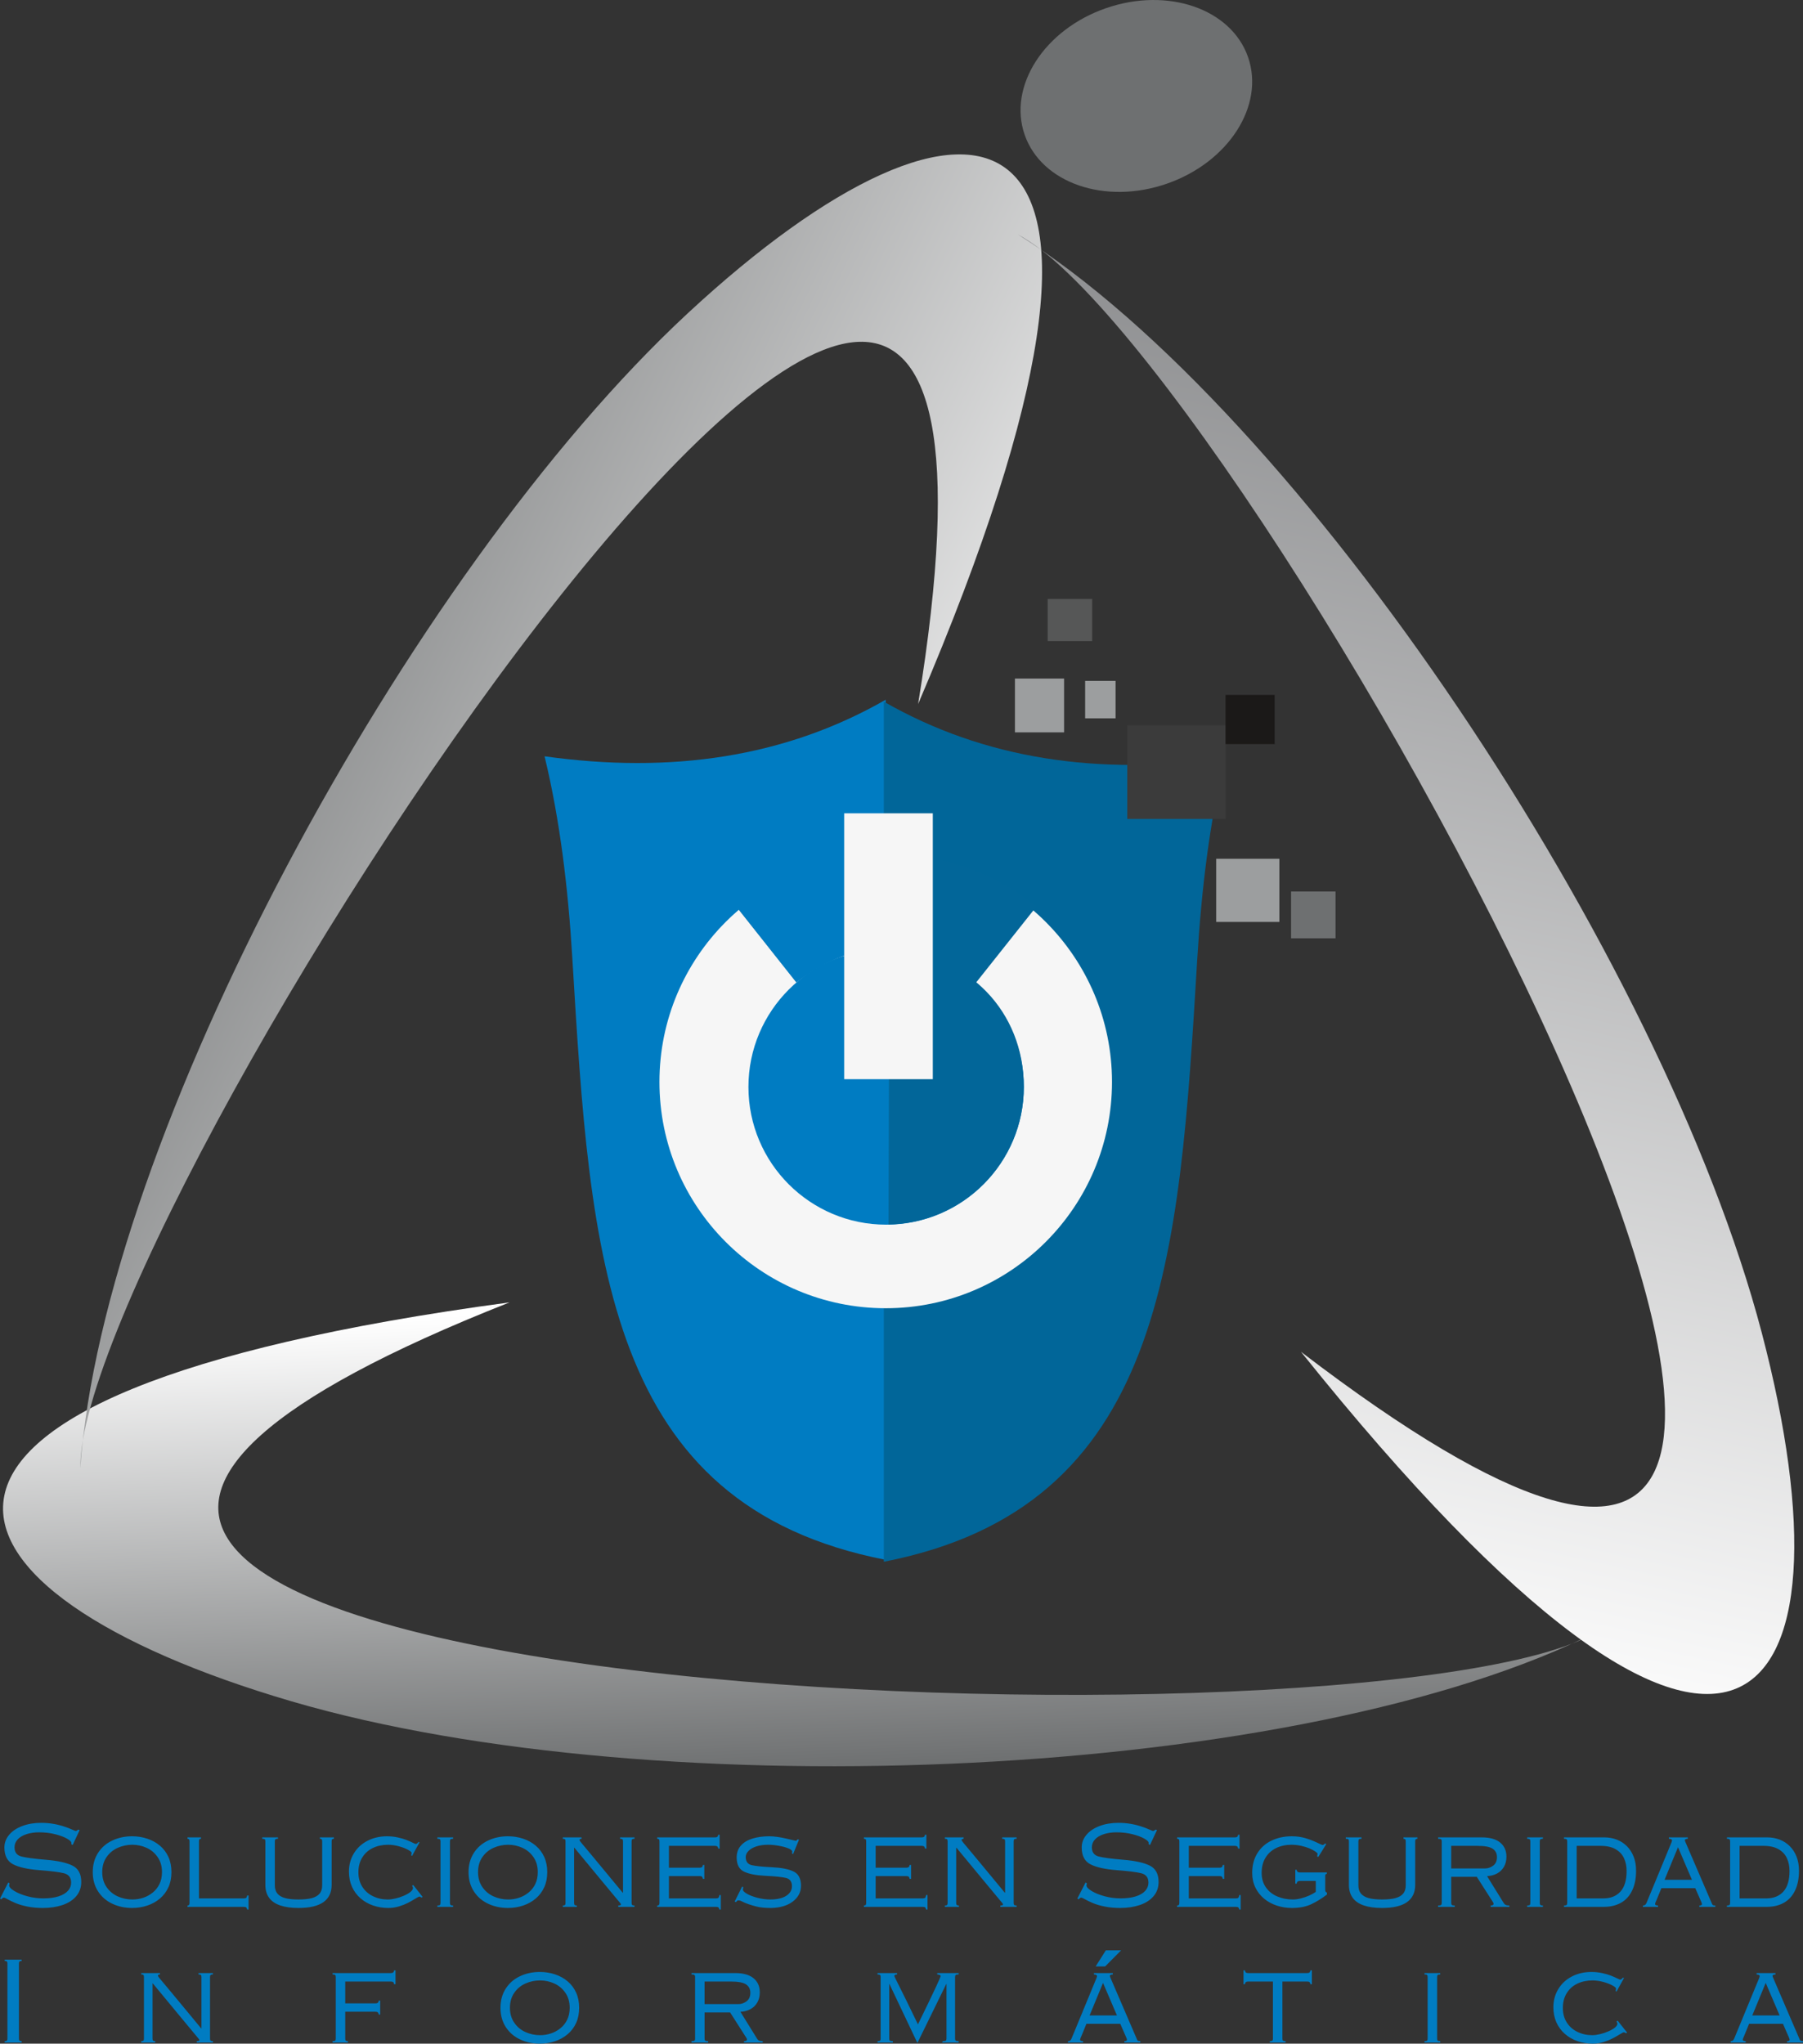 <svg enable-background="new 79.266 120.61 454.565 515.206" height="515.206" viewBox="79.266 120.61 454.565 515.206" width="454.565" xmlns="http://www.w3.org/2000/svg" xmlns:xlink="http://www.w3.org/1999/xlink"><rect x="79.266" y="120.61" width="454.565" height="515.206" fill="#333333" stroke="none"/><linearGradient id="a"><stop offset="0" stop-color="#6e7071"/><stop offset="1" stop-color="#fff"/></linearGradient><linearGradient id="b" gradientTransform="matrix(-398.107 16.276 55.95 115.808 88992.547 -52836.832)" gradientUnits="userSpaceOnUse" x1="282.014" x2="282.014" xlink:href="#a" y1="421.496" y2="420.496"/><linearGradient id="c" gradientTransform="matrix(132.06 -277.804 -203.354 -180.408 48592.445 154618.25)" gradientUnits="userSpaceOnUse" x1="281.986" x2="281.986" xlink:href="#a" y1="421.503" y2="420.503"/><linearGradient id="d" gradientTransform="matrix(194.402 44.849 23.869 -365.264 -64436.109 141492.844)" gradientUnits="userSpaceOnUse" x1="281.992" x2="281.992" y1="421.501" y2="420.501"><stop offset="0" stop-color="#868789"/><stop offset="1" stop-color="#fff"/></linearGradient><g fill="#007cc2"><path d="m99.35 581.971-1.762 3.762-.36-.209c.01-.066.015-.123.019-.175.005-.047.01-.104.01-.156 0-.289-.37-.644-1.104-1.066-.734-.417-1.729-.791-2.985-1.109s-2.606-.479-4.046-.479c-1.156 0-2.217.156-3.174.464-.957.313-1.701.753-2.227 1.326s-.791 1.242-.791 2c0 1.241.582 2.009 1.748 2.312 1.166.299 3.231.573 6.192.82 2.961.242 5.183.734 6.661 1.469 1.483.739 2.222 2.108 2.222 4.117 0 1.398-.417 2.591-1.255 3.582-.839.99-1.99 1.734-3.459 2.236-1.474.497-3.127.749-4.97.749-1.431 0-2.734-.119-3.904-.36-1.17-.242-2.142-.526-2.914-.848s-1.431-.64-1.98-.943c-.55-.308-.867-.459-.952-.459-.175 0-.308.033-.403.104-.09.071-.185.18-.275.327l-.374-.18 2.075-4.056.332.194c-.009.038-.028.133-.062.284-.033.152-.047.232-.047.232 0 .412.431.886 1.294 1.412.867.531 1.961.976 3.283 1.336s2.667.54 4.037.54c1.507 0 2.786-.171 3.838-.507s1.843-.806 2.379-1.403c.535-.597.805-1.284.805-2.061 0-1.279-.606-2.066-1.824-2.369-1.217-.299-3.283-.559-6.202-.782-2.914-.223-5.112-.711-6.586-1.464-1.473-.753-2.212-2.175-2.212-4.255 0-1.166.393-2.227 1.184-3.174.791-.948 1.895-1.691 3.312-2.227 1.412-.535 3.004-.805 4.771-.805 2.089 0 4.113.341 6.074 1.028.488.156 1.037.365 1.634.63.602.265.943.398 1.014.398.123 0 .336-.119.654-.351zm5.69 10.598c0 1.459.36 2.715 1.085 3.767.72 1.047 1.663 1.833 2.824 2.359 1.161.521 2.388.782 3.686.782.933 0 1.838-.142 2.72-.431.881-.284 1.682-.725 2.416-1.317.73-.593 1.303-1.317 1.715-2.18.412-.857.616-1.852.616-2.98 0-1.469-.36-2.729-1.085-3.771-.72-1.047-1.649-1.829-2.786-2.345-1.142-.516-2.341-.777-3.596-.777-1.298 0-2.525.26-3.686.777-1.161.516-2.104 1.298-2.824 2.345-.725 1.042-1.085 2.303-1.085 3.771zm-2.388.005c0-1.848.441-3.463 1.327-4.837.881-1.374 2.085-2.416 3.601-3.127 1.521-.716 3.184-1.071 4.998-1.071 1.341 0 2.62.204 3.838.611 1.217.408 2.284 1 3.193 1.777.91.777 1.62 1.725 2.123 2.838.507 1.118.758 2.388.758 3.809 0 1.426-.251 2.696-.758 3.804-.502 1.113-1.213 2.056-2.127 2.843-.919.781-1.98 1.374-3.193 1.781s-2.492.611-3.833.611c-1.814 0-3.478-.355-4.998-1.071-1.516-.711-2.719-1.753-3.601-3.127-.887-1.373-1.328-2.988-1.328-4.841zm23.879-8.755h3.411v.346c-.185 0-.313.048-.393.133-.081.09-.118.261-.118.521v14.379h11.309c.279 0 .474-.047.592-.138.114-.095.199-.294.256-.597h.346v3.554h-.346c-.057-.279-.142-.464-.265-.55-.118-.09-.313-.133-.583-.133h-14.209v-.346c.175 0 .303-.043.388-.133.08-.09.123-.26.123-.521v-15.516c0-.26-.043-.431-.123-.521-.085-.085-.213-.133-.388-.133zm18.847 0h3.97v.346c-.322 0-.535.043-.64.128-.1.081-.151.256-.151.526v11.11c0 .858.218 1.549.658 2.07.441.521 1.094.9 1.957 1.133.867.232 1.985.346 3.354.346s2.483-.114 3.35-.346c.862-.232 1.516-.606 1.957-1.123.441-.521.658-1.213.658-2.08v-11.11c0-.26-.042-.431-.123-.521-.085-.09-.232-.133-.445-.133v-.346h3.525v.346c-.204 0-.351.048-.436.133-.09.09-.133.261-.133.521v10.954c0 3.894-2.786 5.842-8.353 5.842-1.805 0-3.335-.208-4.581-.63-1.251-.422-2.194-1.066-2.824-1.933-.635-.862-.952-1.957-.952-3.279v-10.954c0-.27-.052-.445-.152-.526-.104-.085-.317-.128-.639-.128zm39.655 1.26-1.876 3.402-.232-.142c.071-.223.109-.431.109-.625 0-.185-.308-.445-.929-.782-.621-.336-1.393-.63-2.312-.881s-1.81-.374-2.672-.374c-1.426 0-2.701.27-3.833.806-1.128.535-2.018 1.331-2.677 2.383-.659 1.056-.986 2.307-.986 3.762 0 1.388.327 2.596.981 3.634.649 1.033 1.544 1.829 2.682 2.383 1.142.555 2.388.834 3.748.834.578 0 1.227-.085 1.952-.256s1.431-.408 2.109-.701c.682-.294 1.232-.611 1.653-.952.422-.336.63-.668.63-.99 0-.185-.071-.365-.223-.54l.28-.223 2.388 3.009-.279.166c-.232-.166-.426-.247-.597-.247-.071 0-.421.19-1.047.569-.626.384-1.242.73-1.848 1.042-.602.308-1.336.597-2.198.862s-1.763.398-2.705.398c-1.331 0-2.606-.208-3.819-.625s-2.274-1.028-3.193-1.833c-.914-.806-1.625-1.772-2.137-2.904-.507-1.137-.763-2.407-.763-3.814 0-1.672.408-3.193 1.223-4.553s1.952-2.426 3.421-3.193c1.469-.768 3.122-1.151 4.961-1.151.929 0 1.819.095 2.672.279.858.185 1.578.393 2.165.621.587.232 1.113.459 1.577.687s.711.341.749.341c.137 0 .246-.019.327-.062s.166-.119.256-.228c.095-.114.161-.185.208-.222zm8.467 16.256h-3.97v-.346c.322 0 .536-.043.639-.128.1-.081.152-.256.152-.526v-15.516c0-.27-.052-.445-.152-.526-.104-.085-.317-.128-.639-.128v-.346h3.97v.346c-.322 0-.535.043-.639.128-.1.081-.152.256-.152.526v15.516c0 .27.052.445.152.526.104.085.318.128.639.128zm6.287-8.765c0 1.459.36 2.715 1.085 3.767.72 1.047 1.663 1.833 2.824 2.359 1.161.521 2.388.782 3.686.782.933 0 1.838-.142 2.72-.431.881-.284 1.682-.725 2.416-1.317.73-.593 1.303-1.317 1.715-2.18.412-.857.616-1.852.616-2.98 0-1.469-.36-2.729-1.085-3.771-.72-1.047-1.649-1.829-2.786-2.345-1.142-.516-2.341-.777-3.596-.777-1.298 0-2.525.26-3.686.777-1.161.516-2.104 1.298-2.824 2.345-.725 1.042-1.085 2.302-1.085 3.771zm-2.388.005c0-1.848.441-3.463 1.327-4.837.881-1.374 2.085-2.416 3.601-3.127 1.521-.716 3.184-1.071 4.998-1.071 1.341 0 2.62.204 3.838.611 1.217.408 2.284 1 3.193 1.777.91.777 1.62 1.725 2.123 2.838.507 1.118.758 2.388.758 3.809 0 1.426-.251 2.696-.758 3.804-.502 1.113-1.213 2.056-2.127 2.843-.919.781-1.98 1.374-3.193 1.781s-2.492.611-3.833.611c-1.814 0-3.478-.355-4.998-1.071-1.516-.711-2.719-1.753-3.601-3.127-.887-1.373-1.328-2.989-1.328-4.841zm27.29 8.76h-3.53v-.346c.27 0 .45-.047.545-.133.09-.09.137-.26.137-.521v-15.516c0-.26-.047-.431-.137-.521-.095-.085-.275-.133-.545-.133v-.346h4.724v.346c-.346.029-.516.123-.516.28 0 .118.123.332.374.64.251.303 1.27 1.526 3.061 3.662 1.791 2.137 4.283 5.15 7.476 9.035h.057v-12.963c0-.26-.047-.431-.147-.521-.095-.085-.294-.133-.588-.133v-.346h3.634v.346c-.294 0-.493.048-.588.133-.1.09-.147.261-.147.521v15.516c0 .261.047.431.147.521.095.085.294.133.588.133v.346h-4.094v-.346c.251-.01.426-.038.526-.076.104-.043.156-.118.156-.232 0-.042-.1-.189-.298-.436-.199-.246-.559-.677-1.076-1.289-.521-.616-1.616-1.938-3.293-3.966s-4.041-4.885-7.092-8.575h-.057v13.919c0 .261.047.431.137.521.095.085.275.133.545.133zm36.008-18.198v3.501h-.336c-.052-.279-.147-.464-.27-.55-.123-.09-.322-.133-.587-.133h-11.593v5.51h7.732c.27 0 .464-.047.583-.137.123-.095.208-.284.265-.569h.346v3.52h-.346c-.057-.275-.142-.464-.265-.559-.118-.099-.313-.147-.583-.147h-7.732v5.624h11.882c.28 0 .474-.052.592-.152.114-.104.199-.336.256-.696h.346v3.667h-.346c-.057-.279-.142-.464-.265-.55-.118-.09-.313-.133-.583-.133h-14.839v-.346c.213 0 .36-.043.445-.133.081-.09.123-.26.123-.521v-15.516c0-.26-.043-.431-.123-.521-.085-.09-.232-.133-.445-.133v-.346h14.55c.265 0 .464-.042.587-.133.123-.085.218-.27.27-.549zm20.012 1.251-1.497 3.648-.28-.18c.038-.114.057-.265.057-.46 0-.279-.322-.549-.967-.81-.644-.265-1.45-.483-2.43-.654-.976-.171-1.853-.256-2.63-.256-1.175 0-2.189.142-3.046.431-.858.284-1.511.668-1.961 1.147-.455.474-.682.981-.682 1.516 0 1.133.507 1.815 1.521 2.052 1.014.232 2.724.412 5.131.526 2.402.114 4.217.478 5.444 1.085s1.843 1.8 1.843 3.587c0 .824-.185 1.573-.549 2.241-.365.673-.886 1.26-1.564 1.762-.677.507-1.478.896-2.393 1.161-.919.27-1.928.412-3.032.431-.767 0-1.445-.028-2.028-.085-.583-.052-1.142-.147-1.672-.279-.531-.128-1.18-.317-1.938-.573-.398-.138-.711-.256-.938-.356-.227-.095-.445-.199-.654-.308-.209-.104-.384-.185-.531-.237-.152-.047-.313-.076-.488-.076-.137 0-.241.033-.313.099-.071.066-.166.175-.284.336l-.346-.142 1.9-3.79.294.208c-.076.185-.114.375-.114.569 0 .313.355.673 1.066 1.076.706.403 1.602.739 2.686 1.014 1.08.27 2.151.407 3.203.407 1.104 0 2.056-.138 2.866-.407.81-.275 1.44-.663 1.881-1.175.445-.507.668-1.09.668-1.748 0-1.165-.507-1.867-1.521-2.108-1.014-.237-2.729-.417-5.15-.531-2.421-.118-4.236-.474-5.448-1.071-1.213-.597-1.82-1.781-1.82-3.558 0-1.203.355-2.203 1.071-3.004.711-.8 1.691-1.388 2.933-1.767 1.246-.379 2.653-.569 4.216-.569.621 0 1.303.052 2.052.161.753.104 1.478.242 2.184.408.611.128 1.16.256 1.639.384.483.123.753.185.81.185.066 0 .147-.043.242-.123.099-.085.171-.166.218-.251zm32.109-1.251v3.501h-.336c-.052-.279-.147-.464-.27-.55-.123-.09-.322-.133-.587-.133h-11.595v5.51h7.732c.27 0 .464-.047.583-.137.123-.095.208-.284.265-.569h.346v3.52h-.346c-.057-.275-.142-.464-.265-.559-.118-.099-.313-.147-.583-.147h-7.732v5.624h11.882c.28 0 .474-.052.592-.152.114-.104.199-.336.256-.696h.346v3.667h-.346c-.057-.279-.142-.464-.265-.55-.118-.09-.313-.133-.583-.133h-14.839v-.346c.213 0 .36-.043.445-.133.081-.09.123-.26.123-.521v-15.516c0-.26-.043-.431-.123-.521-.085-.09-.232-.133-.445-.133v-.346h14.55c.265 0 .464-.042.587-.133.123-.085.218-.27.27-.549zm8.201 18.198h-3.53v-.346c.27 0 .45-.047.545-.133.09-.09.138-.26.138-.521v-15.516c0-.26-.047-.431-.138-.521-.095-.085-.275-.133-.545-.133v-.346h4.724v.346c-.346.029-.517.123-.517.28 0 .118.123.332.374.64.251.303 1.27 1.526 3.061 3.662 1.791 2.137 4.283 5.15 7.476 9.035h.057v-12.963c0-.26-.047-.431-.147-.521-.095-.085-.294-.133-.588-.133v-.346h3.634v.346c-.294 0-.493.048-.588.133-.099.09-.147.261-.147.521v15.516c0 .261.047.431.147.521.095.085.294.133.588.133v.346h-4.094v-.346c.251-.01.426-.038.526-.076.104-.043.156-.118.156-.232 0-.042-.099-.189-.298-.436-.199-.246-.559-.677-1.075-1.289-.521-.616-1.616-1.938-3.293-3.966s-4.041-4.885-7.092-8.575h-.057v13.919c0 .261.047.431.138.521.095.085.275.133.545.133zm49.941-19.364-1.762 3.762-.36-.209c.01-.066.014-.123.019-.175.005-.047.01-.104.01-.156 0-.289-.37-.644-1.104-1.066-.734-.417-1.729-.791-2.985-1.109s-2.606-.479-4.046-.479c-1.156 0-2.217.156-3.174.464-.957.313-1.701.753-2.227 1.326s-.791 1.242-.791 2c0 1.241.582 2.009 1.748 2.312 1.166.299 3.231.573 6.192.82 2.961.242 5.183.734 6.661 1.469 1.483.739 2.222 2.108 2.222 4.117 0 1.398-.417 2.591-1.255 3.582-.839.99-1.99 1.734-3.459 2.236-1.474.497-3.127.749-4.97.749-1.431 0-2.734-.119-3.904-.36-1.17-.242-2.142-.526-2.914-.848s-1.431-.64-1.98-.943c-.55-.308-.867-.459-.953-.459-.175 0-.308.033-.403.104-.09.071-.185.18-.275.327l-.374-.18 2.075-4.056.332.194c-.009.038-.028.133-.061.284-.033.152-.047.232-.047.232 0 .412.431.886 1.293 1.412.867.531 1.961.976 3.283 1.336s2.667.54 4.036.54c1.507 0 2.786-.171 3.838-.507s1.843-.806 2.379-1.403c.535-.597.805-1.284.805-2.061 0-1.279-.606-2.066-1.824-2.369-1.217-.299-3.283-.559-6.202-.782-2.914-.223-5.112-.711-6.586-1.464s-2.212-2.175-2.212-4.255c0-1.166.393-2.227 1.184-3.174.791-.948 1.895-1.691 3.312-2.227 1.412-.535 3.004-.805 4.771-.805 2.09 0 4.113.341 6.074 1.028.488.156 1.038.365 1.634.63.602.265.943.398 1.014.398.123 0 .336-.119.654-.351zm20.809 1.166v3.501h-.336c-.052-.279-.147-.464-.27-.55-.123-.09-.322-.133-.587-.133h-11.594v5.51h7.732c.27 0 .464-.047.583-.137.123-.095.208-.284.265-.569h.346v3.52h-.346c-.057-.275-.142-.464-.265-.559-.118-.099-.313-.147-.583-.147h-7.732v5.624h11.882c.28 0 .474-.052.592-.152.114-.104.199-.336.256-.696h.346v3.667h-.346c-.057-.279-.142-.464-.265-.55-.118-.09-.313-.133-.583-.133h-14.839v-.346c.213 0 .36-.043.445-.133.081-.09.123-.26.123-.521v-15.516c0-.26-.043-.431-.123-.521-.085-.09-.232-.133-.445-.133v-.346h14.55c.265 0 .464-.042.587-.133.123-.085.218-.27.27-.549zm15.251 9.523h6.761v.346c-.27.028-.403.17-.403.431v3.629c0 .388.142.606.431.654v.512c-1.308.995-2.625 1.805-3.956 2.435s-2.961.948-4.889.948c-1.312 0-2.572-.199-3.771-.592-1.203-.393-2.274-.971-3.207-1.739-.938-.768-1.672-1.706-2.217-2.814-.54-1.104-.81-2.331-.81-3.686 0-1.905.431-3.558 1.298-4.96.867-1.403 2.056-2.468 3.572-3.193 1.521-.725 3.222-1.09 5.112-1.09 1.255 0 2.411.161 3.468.479s2.004.687 2.852 1.094c.848.412 1.327.621 1.436.621.085 0 .166-.024.246-.062.076-.043.152-.095.223-.156.066-.057.128-.114.185-.156l.294.138-2.028 3.274-.28-.18c.076-.332.114-.54.114-.62 0-.133-.194-.332-.583-.597-.389-.27-.876-.531-1.464-.782-.587-.246-1.284-.464-2.09-.644-.805-.18-1.625-.27-2.459-.27-1.435 0-2.724.279-3.866.839-1.142.559-2.037 1.369-2.677 2.435-.644 1.061-.967 2.331-.967 3.8 0 1.445.36 2.672 1.085 3.691.72 1.019 1.682 1.777 2.89 2.279 1.208.507 2.511.758 3.909.758.583 0 1.246-.09 1.985-.275s1.445-.427 2.108-.72c.668-.298 1.222-.606 1.668-.929v-2.757h-3.97c-.27 0-.464.042-.587.133-.128.085-.218.27-.275.549h-.332v-3.501h.332c.057.279.147.464.275.55.123.085.317.128.587.128zm11.537-8.841h3.97v.346c-.322 0-.535.043-.64.128-.099.081-.151.256-.151.526v11.11c0 .858.218 1.549.659 2.07.44.521 1.095.9 1.957 1.133.867.232 1.985.346 3.354.346s2.483-.114 3.35-.346c.862-.232 1.516-.606 1.957-1.123.44-.521.659-1.213.659-2.08v-11.11c0-.26-.043-.431-.123-.521-.085-.09-.232-.133-.445-.133v-.346h3.525v.346c-.204 0-.351.048-.436.133-.09.09-.133.261-.133.521v10.954c0 3.894-2.786 5.842-8.353 5.842-1.805 0-3.335-.208-4.581-.63-1.251-.422-2.194-1.066-2.824-1.933-.635-.862-.952-1.957-.952-3.279v-10.954c0-.27-.052-.445-.152-.526-.104-.085-.318-.128-.639-.128zm27.479 17.516h-4.202v-.346c.37 0 .616-.043.734-.128.118-.081.18-.256.18-.526v-15.516c0-.27-.062-.445-.18-.526-.118-.085-.365-.128-.734-.128v-.346h11.006c2.037 0 3.582.431 4.638 1.298 1.057.867 1.583 2.061 1.583 3.577 0 .967-.208 1.815-.63 2.544-.422.73-1.004 1.294-1.744 1.687-.739.393-1.578.616-2.511.663l4.231 6.832c.133.213.294.36.493.445.199.081.497.123.895.123v.346h-4.719v-.346c.289-.01.483-.047.592-.119.104-.071.156-.18.156-.327 0-.09-.061-.237-.185-.441-.128-.203-.313-.497-.564-.876l-3.496-5.472h-6.444v6.581c0 .27.057.445.175.531.114.081.355.123.725.123zm-.9-15.379v5.69h8.552c.72 0 1.398-.237 2.033-.706.635-.474.952-1.184.952-2.141 0-.943-.365-1.653-1.09-2.127-.725-.478-2.009-.715-3.852-.715h-6.595zm23.125 15.379h-3.97v-.346c.322 0 .535-.043.639-.128.099-.081.152-.256.152-.526v-15.516c0-.27-.052-.445-.152-.526-.104-.085-.317-.128-.639-.128v-.346h3.97v.346c-.322 0-.535.043-.639.128-.099.081-.152.256-.152.526v15.516c0 .27.052.445.152.526.104.085.318.128.639.128zm6.122-1v-15.516c0-.27-.057-.445-.166-.526-.114-.085-.327-.128-.639-.128v-.346h10.186c1.094 0 2.122.185 3.084.55s1.81.91 2.544 1.63c.739.72 1.312 1.606 1.729 2.648.417 1.047.625 2.246.625 3.596 0 1.933-.327 3.586-.985 4.96-.659 1.379-1.597 2.407-2.819 3.099-1.223.687-2.672 1.033-4.359 1.033h-10.006v-.346c.313 0 .526-.043.639-.128.11-.081.167-.256.167-.526zm2.387-14.379v13.242h6.761c1.8 0 3.226-.569 4.264-1.706 1.042-1.142 1.563-2.871 1.563-5.193 0-1.203-.218-2.284-.659-3.236-.44-.953-1.147-1.711-2.123-2.269-.976-.559-2.236-.839-3.785-.839h-6.021zm25.547.346-3.388 8.206h6.903zm-5.041 15.033h-3.804v-.346c.232 0 .412-.047.55-.147.133-.095.251-.265.355-.507l6.292-15.251c.09-.26.138-.431.138-.516 0-.242-.265-.374-.791-.403v-.346h4.776v.346c-.497.029-.748.147-.748.346 0 .095.052.26.151.502l6.709 15.587c.047.119.099.204.151.246.057.048.118.081.19.095.071.009.227.028.478.047v.346h-4.027v-.346c.436 0 .654-.123.654-.36 0-.123-.071-.332-.204-.635-.133-.299-.625-1.426-1.478-3.378h-8.542c-.398 1-.734 1.829-1.014 2.492-.28.659-.44 1.047-.493 1.166-.052.114-.076.232-.076.355 0 .118.048.204.147.256.095.052.294.085.587.104v.347zm18.179-1v-15.516c0-.27-.057-.445-.166-.526-.114-.085-.327-.128-.64-.128v-.346h10.186c1.094 0 2.123.185 3.084.55.962.365 1.81.91 2.544 1.63.739.72 1.312 1.606 1.729 2.648.417 1.047.625 2.246.625 3.596 0 1.933-.327 3.586-.985 4.96-.659 1.379-1.597 2.407-2.819 3.099-1.223.687-2.672 1.033-4.359 1.033h-10.006v-.346c.313 0 .526-.043.64-.128.11-.081.167-.256.167-.526zm2.387-14.379v13.242h6.761c1.8 0 3.226-.569 4.264-1.706 1.042-1.142 1.563-2.871 1.563-5.193 0-1.203-.218-2.284-.659-3.236-.44-.953-1.147-1.711-2.123-2.269-.976-.559-2.236-.839-3.785-.839h-6.021zm-433.113 49.581h-4.283v-.346c.265 0 .45-.047.545-.133.1-.09.147-.26.147-.521v-18.904c0-.26-.047-.431-.147-.521-.095-.085-.28-.133-.545-.133v-.332h4.283v.332c-.265 0-.45.047-.545.133-.1.09-.147.26-.147.521v18.904c0 .261.047.431.147.521.095.085.28.133.545.133z"/><path d="m118.406 635.537h-3.53v-.346c.27 0 .45-.047.545-.133.09-.09.137-.26.137-.521v-15.516c0-.26-.047-.431-.137-.521-.095-.085-.275-.133-.545-.133v-.346h4.724v.346c-.346.029-.517.123-.517.28 0 .118.123.332.374.64.251.303 1.27 1.526 3.061 3.662 1.791 2.137 4.283 5.15 7.476 9.035h.057v-12.963c0-.26-.047-.431-.147-.521-.095-.085-.294-.133-.588-.133v-.346h3.634v.346c-.294 0-.493.048-.588.133-.1.09-.147.261-.147.521v15.516c0 .261.047.431.147.521.095.085.294.133.588.133v.346h-4.094v-.346c.251-.01.426-.038.526-.076.104-.042.156-.118.156-.232 0-.042-.1-.189-.298-.436-.199-.246-.559-.677-1.075-1.289-.521-.616-1.616-1.938-3.293-3.966s-4.041-4.885-7.092-8.575h-.057v13.92c0 .261.047.431.137.521.095.085.275.133.545.133.001 0 .001.346.001.346zm48.582 0h-3.876v-.346c.313 0 .526-.043.639-.128.109-.081.166-.256.166-.526v-15.516c0-.27-.057-.445-.166-.526-.114-.085-.327-.128-.639-.128v-.346h14.673c.265 0 .464-.047.588-.137.128-.095.218-.275.27-.545h.336v3.501h-.336c-.052-.27-.142-.45-.27-.545-.123-.09-.322-.138-.588-.138h-11.48v5.51h7.618c.26 0 .455-.047.578-.138.123-.095.213-.284.27-.569h.346v3.52h-.346c-.057-.275-.147-.464-.27-.559-.123-.099-.318-.147-.578-.147h-7.618v6.761c0 .261.047.431.137.521.095.085.275.133.545.133v.348zm40.845-8.765c0 1.459.36 2.715 1.085 3.767.72 1.047 1.663 1.833 2.824 2.359 1.161.521 2.388.782 3.686.782.933 0 1.838-.142 2.719-.431.881-.284 1.682-.725 2.416-1.317.73-.592 1.303-1.317 1.715-2.18.412-.857.616-1.852.616-2.98 0-1.469-.36-2.729-1.085-3.771-.72-1.047-1.649-1.829-2.786-2.345-1.142-.516-2.341-.777-3.596-.777-1.298 0-2.525.261-3.686.777s-2.104 1.298-2.824 2.345c-.724 1.042-1.084 2.302-1.084 3.771zm-2.388.005c0-1.848.441-3.463 1.327-4.837.881-1.374 2.085-2.416 3.601-3.127 1.521-.715 3.184-1.071 4.998-1.071 1.341 0 2.62.204 3.838.611 1.217.408 2.284 1 3.193 1.777.91.777 1.62 1.725 2.122 2.838.507 1.118.758 2.388.758 3.809 0 1.426-.251 2.696-.758 3.804-.502 1.114-1.213 2.056-2.127 2.843-.919.781-1.98 1.374-3.193 1.781s-2.492.611-3.833.611c-1.814 0-3.477-.355-4.998-1.071-1.516-.711-2.72-1.753-3.601-3.127-.886-1.374-1.327-2.989-1.327-4.841zm52.353 8.76h-4.202v-.346c.37 0 .616-.043.734-.128.118-.081.18-.256.18-.526v-15.516c0-.27-.062-.445-.18-.526-.118-.085-.365-.128-.734-.128v-.346h11.006c2.037 0 3.582.431 4.638 1.298 1.057.867 1.583 2.061 1.583 3.577 0 .967-.208 1.815-.63 2.544-.422.73-1.004 1.293-1.744 1.687-.739.393-1.578.616-2.511.663l4.231 6.832c.133.213.294.36.493.445.199.081.497.123.896.123v.346h-4.719v-.346c.289-.01.483-.047.592-.119.104-.071.156-.18.156-.327 0-.09-.061-.237-.185-.441-.128-.203-.313-.497-.564-.877l-3.496-5.472h-6.443v6.581c0 .27.057.445.175.531.114.081.355.123.725.123zm-.9-15.379v5.69h8.552c.72 0 1.398-.237 2.033-.706.635-.474.952-1.184.952-2.141 0-.943-.365-1.653-1.09-2.127-.725-.479-2.009-.716-3.852-.716zm47.469 15.379h-3.871v-.346c.322 0 .535-.043.639-.128.099-.081.152-.256.152-.526v-15.516c0-.27-.052-.445-.152-.526-.104-.085-.318-.128-.639-.128v-.346h4.942v.346c-.28.019-.46.057-.55.119-.085.062-.133.156-.133.284 0 .066.099.299.294.696.194.398.46.924.791 1.587.332.663.981 1.971 1.952 3.928.967 1.957 1.933 3.951 2.904 5.975 2.279-4.662 3.8-7.827 4.567-9.495.768-1.663 1.151-2.554 1.151-2.663 0-.26-.284-.403-.858-.431v-.346h5.41v.346c-.37 0-.616.043-.734.128-.118.081-.18.256-.18.526v15.516c0 .27.062.445.18.526.118.085.365.128.734.128v.346h-4.217l.237-.346c.37 0 .611-.043.725-.128.118-.081.175-.256.175-.526v-13.754h-.057l-7.272 14.862-7.05-14.862h-.057v13.754c0 .27.062.445.18.526.118.085.365.128.734.128zm52.988-15.033-3.388 8.206h6.903zm-5.041 15.033h-3.804v-.346c.232 0 .412-.047.55-.147.133-.095.251-.265.355-.507l6.292-15.251c.09-.26.138-.431.138-.516 0-.242-.265-.374-.791-.403v-.346h4.776v.346c-.497.029-.748.147-.748.346 0 .095.052.26.151.502l6.709 15.588c.047.119.099.204.151.246.057.048.118.081.19.095.071.009.227.028.478.047v.346h-4.027v-.346c.436 0 .654-.123.654-.36 0-.123-.071-.332-.204-.635-.133-.298-.625-1.426-1.478-3.378h-8.542c-.398 1-.734 1.829-1.014 2.492-.28.659-.44 1.047-.493 1.166-.052.114-.076.232-.076.356 0 .118.048.203.147.256.095.052.294.085.587.104v.345zm3.184-19.184 2.568-4.065h3.861l-4.041 4.065zm37.618 4.487h-.346v-3.501h.346c.057.279.147.464.27.549.123.09.317.133.578.133h14.848c.261 0 .455-.042.578-.133.123-.085.213-.27.27-.549h.346v3.501h-.346c-.057-.279-.147-.464-.27-.55-.123-.09-.318-.133-.578-.133h-6.23v14.379c0 .27.052.445.151.526.104.085.318.128.64.128v.346h-3.97v-.346c.322 0 .535-.043.64-.128.099-.081.152-.256.152-.526v-14.379h-6.23c-.261 0-.455.043-.578.133-.124.086-.214.27-.271.55zm49.26 14.697h-3.97v-.346c.322 0 .535-.043.639-.128.099-.081.152-.256.152-.526v-15.516c0-.27-.052-.445-.152-.526-.104-.085-.317-.128-.639-.128v-.346h3.97v.346c-.322 0-.535.043-.639.128-.099.081-.152.256-.152.526v15.516c0 .27.052.445.152.526.104.085.317.128.639.128zm46.317-16.256-1.876 3.402-.232-.142c.071-.222.109-.431.109-.625 0-.185-.308-.445-.929-.782-.621-.336-1.393-.63-2.312-.881s-1.81-.375-2.672-.375c-1.426 0-2.701.27-3.833.806-1.128.535-2.018 1.331-2.677 2.383-.659 1.057-.986 2.307-.986 3.762 0 1.388.327 2.596.981 3.634.649 1.033 1.544 1.829 2.681 2.383 1.142.555 2.388.834 3.748.834.578 0 1.227-.085 1.952-.256s1.431-.408 2.108-.701c.682-.294 1.232-.611 1.653-.952.422-.336.63-.668.63-.99 0-.185-.071-.365-.223-.54l.28-.223 2.388 3.009-.279.166c-.232-.166-.426-.247-.597-.247-.071 0-.422.19-1.047.569-.626.384-1.241.73-1.848 1.042-.602.308-1.336.597-2.198.862s-1.763.398-2.705.398c-1.332 0-2.606-.208-3.819-.625s-2.274-1.028-3.194-1.833c-.914-.806-1.625-1.772-2.137-2.904-.507-1.137-.763-2.407-.763-3.814 0-1.672.408-3.193 1.223-4.553s1.952-2.426 3.421-3.193c1.469-.768 3.122-1.151 4.961-1.151.929 0 1.819.095 2.672.279.858.185 1.578.393 2.165.621.587.232 1.113.459 1.577.687s.711.341.749.341c.138 0 .246-.019.327-.062s.166-.119.256-.228c.095-.114.161-.185.208-.223zm35.734 1.223-3.388 8.206h6.903zm-5.042 15.033h-3.804v-.346c.232 0 .412-.047.55-.147.133-.095.251-.265.355-.507l6.292-15.251c.09-.26.138-.431.138-.516 0-.242-.265-.374-.791-.403v-.346h4.776v.346c-.497.029-.748.147-.748.346 0 .095.052.26.151.502l6.709 15.588c.047.119.099.204.151.246.057.048.119.081.19.095.071.009.227.028.479.047v.346h-4.027v-.346c.436 0 .654-.123.654-.36 0-.123-.071-.332-.204-.635-.133-.298-.625-1.426-1.478-3.378h-8.542c-.398 1-.734 1.829-1.014 2.492-.279.659-.44 1.047-.493 1.166-.052.114-.076.232-.076.356 0 .118.048.203.147.256.095.052.294.085.587.104v.345z"/><path d="m216.559 311.273c31.74 4.457 60.605.299 86.008-14.261l-.001 216.838c-70.918-13.817-74.468-76.312-79.012-151.763-1.067-17.736-3.126-34.804-6.995-50.814z"/></g><path d="m388.098 311.754c-31.74 4.457-60.608.297-86.011-14.262v216.839c70.918-13.817 74.472-76.311 79.016-151.763 1.068-17.737 3.126-34.805 6.995-50.814z" fill="#016699"/><path d="m302.57 336.32c31.504 0 57.049 25.545 57.049 57.049s-25.545 57.049-57.049 57.049-57.049-25.545-57.049-57.049 25.545-57.049 57.049-57.049zm0 23.162c18.709 0 33.887 15.178 33.887 33.887s-15.178 33.887-33.887 33.887-33.887-15.178-33.887-33.887c0-18.615 15.338-33.887 33.887-33.887z" fill="#f6f6f6"/><path d="m265.383 349.794c22.669-18.264 51.516-18.541 74.376 0l-14.534 18.378c-15.394-11.651-30.453-11.293-45.21 0z" fill="#9c9e9f"/><path d="m306.788 335.747c.034-.333-.671-.044-1.006-.06-13.982-.717-28.113 3.887-40.508 13.94l14.757 18.66c7.925-5.998 15.766-8.862 23.521-8.733.25.004.725.269.75.022z" fill="#007cc2"/><path d="m358.082 122.68c15.555-5.399 31.603.128 35.843 12.345s-4.932 26.498-20.487 31.897-31.602-.128-35.843-12.345c-4.24-12.217 4.932-26.497 20.487-31.897 0 .001 0 .001 0 0z" fill="#6e7071"/><path d="m207.743 448.942c-251.358 99.162 218.644 117.378 274.307 82.939-73.86 37.534-236.409 44.889-329.389 17.607-92.977-27.281-118.221-77.304 55.082-100.546z" fill="url(#b)"/><path d="m310.737 298.099c43.452-266.051-212.289 127.384-211.217 192.677 5.574-82.467 82.32-225.512 153.203-291.247 70.88-65.732 126.642-61.806 58.014 98.57z" fill="url(#c)"/><path d="m407.26 461.398c217.699 166.5-12.437-251.396-71.489-281.736 71.265 44.531 162.72 181.914 187.675 276.977 24.953 95.06-5.299 143.171-116.186 4.759z" fill="url(#d)"/><path d="m363.467 303.473v23.599h24.779v-23.599z" fill="#3b3b3b"/><path d="m343.408 271.614v10.62h11.21v-10.62z" fill="#565757"/><path d="m343.998 309.372v11.21h13.569v-11.21z" fill="none"/><path d="m388.246 295.803v12.389h12.389v-12.389z" fill="#1b1918"/><path d="m385.887 337.102v15.929h15.929v-15.929z" fill="#9c9e9f"/><path d="m415.975 357.161v-11.8h-11.21v11.8z" fill="#6e7071"/><path d="m352.848 292.263v9.44h7.67v-9.44z" fill="#9c9e9f"/><path d="m335.148 291.673v13.569h12.39v-13.569z" fill="#9c9e9f"/><path d="m302.697 359.917c-.008 0-.015-.001-.023-.001-19.173 0-34.716 15.543-34.716 34.716s15.543 34.716 34.716 34.716 34.716-15.543 34.716-34.716c0-19.165-15.53-34.703-34.693-34.715z" fill="#007cc2"/><path d="m337.39 394.609c0 18.973-15.223 34.379-34.12 34.698l.225-69.351c20.17 1.187 33.895 15.808 33.895 34.653z" fill="#026699"/><path d="m299.146 336.151c-.034-.328.661-.043.991-.059 13.771-.706 28.221 3.163 40.428 13.064l-15.864 19.977c-7.805-5.908-14.73-9.661-22.368-9.535-.246.004-.714.265-.738.022z" fill="#026699"/><path d="m292.098 325.644v67.033h22.344v-67.033z" fill="#f6f6f6"/></svg>